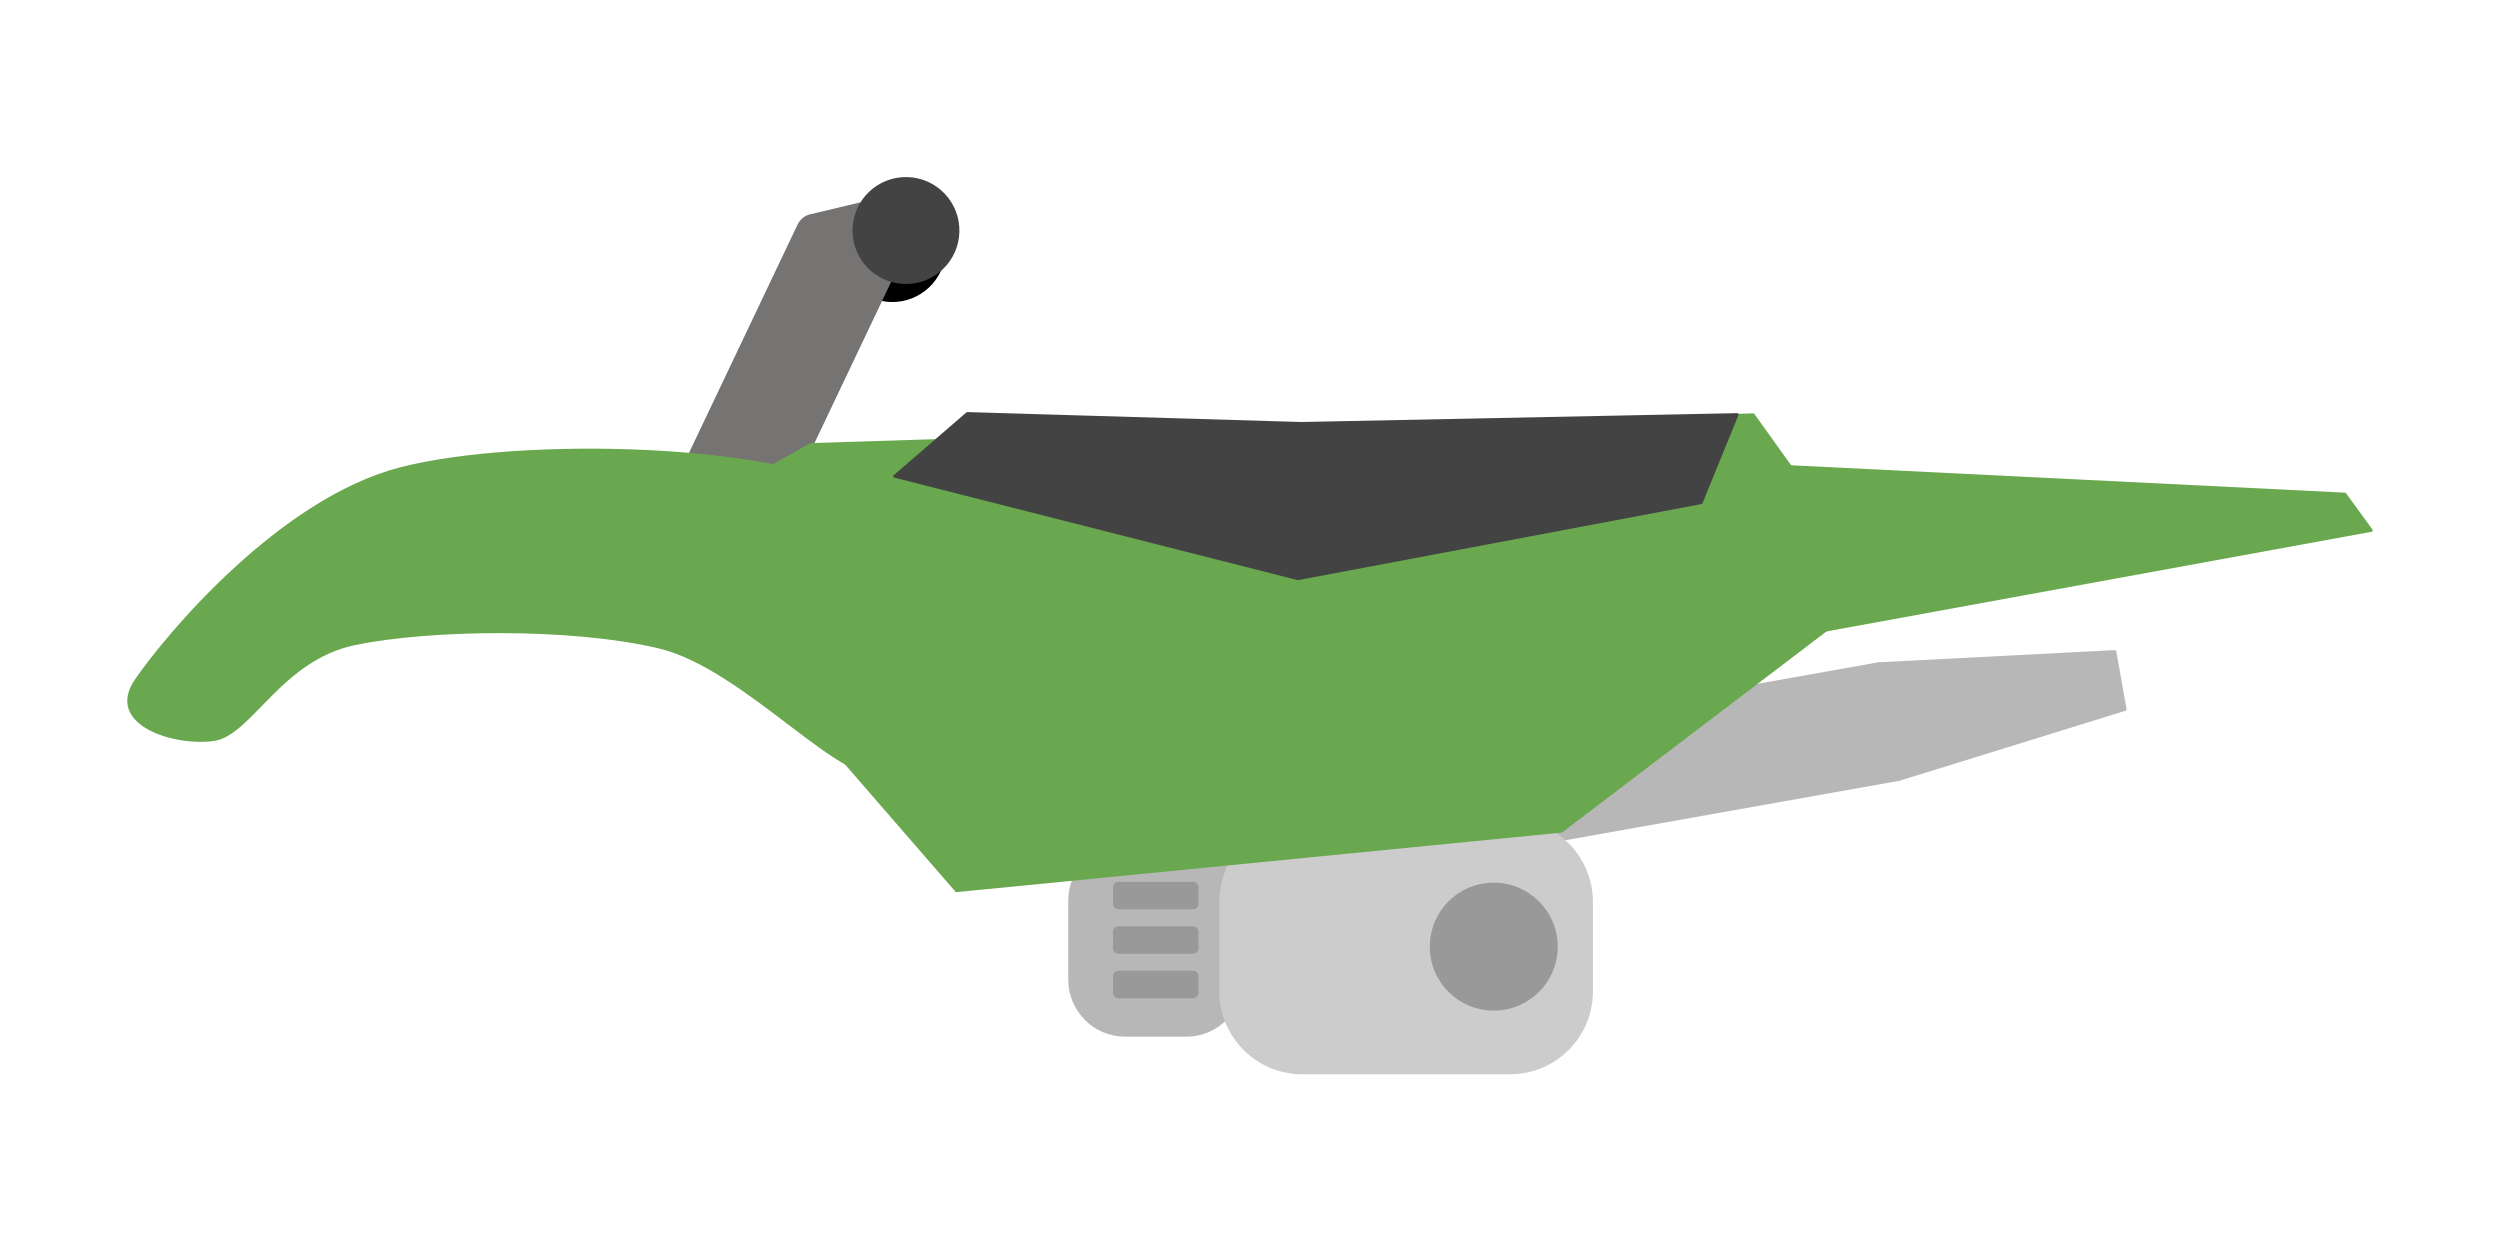 <svg version="1.1" viewBox="0.0 0.0 900.0 450.0" fill="none" stroke="none" stroke-linecap="square" stroke-miterlimit="10" xmlns:xlink="http://www.w3.org/1999/xlink" xmlns="http://www.w3.org/2000/svg"><clipPath id="p.0"><path d="m0 0l900.0 0l0 450.0l-900.0 0l0 -450.0z" clip-rule="nonzero"/></clipPath><g clip-path="url(#p.0)"><path fill="#000000" fill-opacity="0.0" d="m0 0l900.0 0l0 450.0l-900.0 0z" fill-rule="evenodd"/><path fill="#000000" d="m339.98 89.978l0 0c0.27 -10.35 -7.902 -18.959 -18.252 -19.228l0 0c-4.97 -0.129 -9.788 1.721 -13.394 5.144c-3.606 3.423 -5.705 8.138 -5.834 13.108l0 0c-0.27 10.35 7.902 18.959 18.252 19.228l0 0c10.35 0.27 18.959 -7.902 19.228 -18.252z" fill-rule="evenodd"/><path stroke="#000000" stroke-width="1.0" stroke-linejoin="round" stroke-linecap="butt" d="m339.98 89.978l0 0c0.27 -10.35 -7.902 -18.959 -18.252 -19.228l0 0c-4.97 -0.129 -9.788 1.721 -13.394 5.144c-3.606 3.423 -5.705 8.138 -5.834 13.108l0 0c-0.27 10.35 7.902 18.959 18.252 19.228l0 0c10.35 0.27 18.959 -7.902 19.228 -18.252z" fill-rule="evenodd"/><path fill="#767373" d="m322.129 97.533l0 0c1.513 -3.182 0.162 -6.99 -3.019 -8.507l-23.034 -10.982l0 0c-1.527 -0.728 -3.281 -0.819 -4.874 -0.254c-1.594 0.566 -2.897 1.742 -3.624 3.27l-60.41 127.029c-1.513 3.182 -0.162 6.99 3.019 8.507l23.034 10.982c3.18 1.516 6.985 0.166 8.499 -3.016z" fill-rule="evenodd"/><path stroke="#767373" stroke-width="1.0" stroke-linejoin="round" stroke-linecap="butt" d="m322.129 97.533l0 0c1.513 -3.182 0.162 -6.99 -3.019 -8.507l-23.034 -10.982l0 0c-1.527 -0.728 -3.281 -0.819 -4.874 -0.254c-1.594 0.566 -2.897 1.742 -3.624 3.27l-60.41 127.029c-1.513 3.182 -0.162 6.99 3.019 8.507l23.034 10.982c3.18 1.516 6.985 0.166 8.499 -3.016z" fill-rule="evenodd"/><path fill="#767373" d="m293.478 77.235l25.685 -6.13l-1.268 29.672z" fill-rule="evenodd"/><path stroke="#767373" stroke-width="1.0" stroke-linejoin="round" stroke-linecap="butt" d="m293.478 77.235l25.685 -6.13l-1.268 29.672z" fill-rule="evenodd"/><path fill="#434343" d="m344.88 83.476l0 0c0.27 -10.35 -7.902 -18.959 -18.252 -19.228l0 0c-4.97 -0.129 -9.788 1.721 -13.394 5.144c-3.606 3.423 -5.705 8.138 -5.834 13.108l0 0c-0.27 10.35 7.902 18.959 18.252 19.228l0 0c10.35 0.27 18.959 -7.902 19.228 -18.252z" fill-rule="evenodd"/><path stroke="#434343" stroke-width="1.0" stroke-linejoin="round" stroke-linecap="butt" d="m344.88 83.476l0 0c0.27 -10.35 -7.902 -18.959 -18.252 -19.228l0 0c-4.97 -0.129 -9.788 1.721 -13.394 5.144c-3.606 3.423 -5.705 8.138 -5.834 13.108l0 0c-0.27 10.35 7.902 18.959 18.252 19.228l0 0c10.35 0.27 18.959 -7.902 19.228 -18.252z" fill-rule="evenodd"/><path fill="#6aa84f" d="m318.153 276.964c-12.099 9.124 -49.191 -36.494 -80.927 -44.032c-31.735 -7.537 -82.821 -6.737 -109.486 -1.192c-26.664 5.545 -37.381 32.277 -50.501 34.462c-13.12 2.185 -39.414 -5.098 -28.22 -21.354c11.193 -16.256 51.913 -65.071 95.381 -76.181c43.467 -11.11 136.464 -8.53 165.423 9.52c28.959 18.049 20.43 89.653 8.331 98.777z" fill-rule="evenodd"/><path stroke="#6aa84f" stroke-width="1.0" stroke-linejoin="round" stroke-linecap="butt" d="m318.153 276.964c-12.099 9.124 -49.191 -36.494 -80.927 -44.032c-31.735 -7.537 -82.821 -6.737 -109.486 -1.192c-26.664 5.545 -37.381 32.277 -50.501 34.462c-13.12 2.185 -39.414 -5.098 -28.22 -21.354c11.193 -16.256 51.913 -65.071 95.381 -76.181c43.467 -11.11 136.464 -8.53 165.423 9.52c28.959 18.049 20.43 89.653 8.331 98.777z" fill-rule="evenodd"/><path fill="#b7b7b7" d="m447.058 324.129l0 0c0 -11.056 -8.962 -20.018 -20.018 -20.018l-21.949 0l0 0c-5.309 0 -10.401 2.109 -14.155 5.863c-3.754 3.754 -5.863 8.846 -5.863 14.155l0 28.563c0 11.056 8.962 20.018 20.018 20.018l21.949 0c11.056 0 20.018 -8.962 20.018 -20.018z" fill-rule="evenodd"/><path stroke="#b7b7b7" stroke-width="1.0" stroke-linejoin="round" stroke-linecap="butt" d="m447.058 324.129l0 0c0 -11.056 -8.962 -20.018 -20.018 -20.018l-21.949 0l0 0c-5.309 0 -10.401 2.109 -14.155 5.863c-3.754 3.754 -5.863 8.846 -5.863 14.155l0 28.563c0 11.056 8.962 20.018 20.018 20.018l21.949 0c11.056 0 20.018 -8.962 20.018 -20.018z" fill-rule="evenodd"/><path fill="#999999" d="m430.948 319.439l0 0c0 -0.82 -0.665 -1.486 -1.486 -1.486l-26.793 0c-0.394 0 -0.772 0.157 -1.05 0.435c-0.279 0.279 -0.435 0.656 -0.435 1.05l0 5.942c0 0.82 0.665 1.486 1.486 1.486l26.793 0c0.82 0 1.486 -0.665 1.486 -1.486z" fill-rule="evenodd"/><path stroke="#999999" stroke-width="1.0" stroke-linejoin="round" stroke-linecap="butt" d="m430.948 319.439l0 0c0 -0.82 -0.665 -1.486 -1.486 -1.486l-26.793 0c-0.394 0 -0.772 0.157 -1.05 0.435c-0.279 0.279 -0.435 0.656 -0.435 1.05l0 5.942c0 0.82 0.665 1.486 1.486 1.486l26.793 0c0.82 0 1.486 -0.665 1.486 -1.486z" fill-rule="evenodd"/><path fill="#999999" d="m430.948 335.439l0 0c0 -0.82 -0.665 -1.486 -1.486 -1.486l-26.793 0c-0.394 0 -0.772 0.157 -1.05 0.435c-0.279 0.279 -0.435 0.656 -0.435 1.05l0 5.942c0 0.82 0.665 1.486 1.486 1.486l26.793 0c0.82 0 1.486 -0.665 1.486 -1.486z" fill-rule="evenodd"/><path stroke="#999999" stroke-width="1.0" stroke-linejoin="round" stroke-linecap="butt" d="m430.948 335.439l0 0c0 -0.82 -0.665 -1.486 -1.486 -1.486l-26.793 0c-0.394 0 -0.772 0.157 -1.05 0.435c-0.279 0.279 -0.435 0.656 -0.435 1.05l0 5.942c0 0.82 0.665 1.486 1.486 1.486l26.793 0c0.82 0 1.486 -0.665 1.486 -1.486z" fill-rule="evenodd"/><path fill="#999999" d="m430.948 351.439l0 0c0 -0.82 -0.665 -1.486 -1.486 -1.486l-26.793 0c-0.394 0 -0.772 0.157 -1.05 0.435c-0.279 0.279 -0.435 0.656 -0.435 1.05l0 5.942c0 0.82 0.665 1.486 1.486 1.486l26.793 0c0.82 0 1.486 -0.665 1.486 -1.486z" fill-rule="evenodd"/><path stroke="#999999" stroke-width="1.0" stroke-linejoin="round" stroke-linecap="butt" d="m430.948 351.439l0 0c0 -0.82 -0.665 -1.486 -1.486 -1.486l-26.793 0c-0.394 0 -0.772 0.157 -1.05 0.435c-0.279 0.279 -0.435 0.656 -0.435 1.05l0 5.942c0 0.82 0.665 1.486 1.486 1.486l26.793 0c0.82 0 1.486 -0.665 1.486 -1.486z" fill-rule="evenodd"/><path fill="#b7b7b7" d="m683.707 280.591l81.362 -25.22l-3.701 -20.835l-85.063 4.386z" fill-rule="evenodd"/><path stroke="#b7b7b7" stroke-width="1.0" stroke-linejoin="round" stroke-linecap="butt" d="m683.707 280.591l81.362 -25.22l-3.701 -20.835l-85.063 4.386z" fill-rule="evenodd"/><path fill="#b7b7b7" d="m683.75 280.576l-7.402 -41.669l-155.717 27.717l7.402 41.669z" fill-rule="evenodd"/><path stroke="#b7b7b7" stroke-width="1.0" stroke-linejoin="round" stroke-linecap="butt" d="m683.75 280.576l-7.402 -41.669l-155.717 27.717l7.402 41.669z" fill-rule="evenodd"/><path fill="#cccccc" d="m572.957 324.698l0 0c0 -16.213 -13.143 -29.355 -29.355 -29.355l-74.801 0l0 0c-7.786 0 -15.252 3.093 -20.757 8.598c-5.505 5.505 -8.598 12.972 -8.598 20.757l0 32.187c0 16.213 13.143 29.355 29.355 29.355l74.801 0c16.213 0 29.355 -13.143 29.355 -29.355z" fill-rule="evenodd"/><path stroke="#cccccc" stroke-width="1.0" stroke-linejoin="round" stroke-linecap="butt" d="m572.957 324.698l0 0c0 -16.213 -13.143 -29.355 -29.355 -29.355l-74.801 0l0 0c-7.786 0 -15.252 3.093 -20.757 8.598c-5.505 5.505 -8.598 12.972 -8.598 20.757l0 32.187c0 16.213 13.143 29.355 29.355 29.355l74.801 0c16.213 0 29.355 -13.143 29.355 -29.355z" fill-rule="evenodd"/><path fill="#999999" d="m560.285 340.791l0 0c0 -12.446 -10.089 -22.535 -22.535 -22.535l0 0c-5.977 0 -11.709 2.374 -15.935 6.6c-4.226 4.226 -6.601 9.958 -6.601 15.935l0 0c0 12.446 10.089 22.535 22.535 22.535l0 0c12.446 0 22.535 -10.089 22.535 -22.535z" fill-rule="evenodd"/><path stroke="#999999" stroke-width="1.0" stroke-linejoin="round" stroke-linecap="butt" d="m560.285 340.791l0 0c0 -12.446 -10.089 -22.535 -22.535 -22.535l0 0c-5.977 0 -11.709 2.374 -15.935 6.6c-4.226 4.226 -6.601 9.958 -6.601 15.935l0 0c0 12.446 10.089 22.535 22.535 22.535l0 0c12.446 0 22.535 -10.089 22.535 -22.535z" fill-rule="evenodd"/><path fill="#6aa84f" d="m844.167 177.854l9.522 13.092l-221.357 40.462l-4.758 -64.262z" fill-rule="evenodd"/><path stroke="#6aa84f" stroke-width="1.0" stroke-linejoin="round" stroke-linecap="butt" d="m844.167 177.854l9.522 13.092l-221.357 40.462l-4.758 -64.262z" fill-rule="evenodd"/><path fill="#6aa84f" d="m676.366 212.369l-114.249 86.874l-217.785 21.423l-54.743 -63.073l2.381 -97.588l339.173 -10.711z" fill-rule="evenodd"/><path stroke="#6aa84f" stroke-width="1.0" stroke-linejoin="round" stroke-linecap="butt" d="m676.366 212.369l-114.249 86.874l-217.785 21.423l-54.743 -63.073l2.381 -97.588l339.173 -10.711z" fill-rule="evenodd"/><path fill="#434343" d="m625.385 149.235l-156.953 3.184l-120.197 -3.572l-26.184 22.612l145.192 36.892l145.189 -27.373z" fill-rule="evenodd"/><path stroke="#434343" stroke-width="1.0" stroke-linejoin="round" stroke-linecap="butt" d="m625.385 149.235l-156.953 3.184l-120.197 -3.572l-26.184 22.612l145.192 36.892l145.189 -27.373z" fill-rule="evenodd"/><path fill="#434343" d="m616.947 843.328l0 0c0 -76.25 61.813 -138.063 138.063 -138.063l0 0c36.617 0 71.733 14.546 97.625 40.438c25.892 25.892 40.438 61.009 40.438 97.625l0 0c0 76.25 -61.813 138.063 -138.063 138.063l0 0c-76.25 0 -138.063 -61.813 -138.063 -138.063z" fill-rule="evenodd"/><path fill="#999999" d="m676.044 843.338l0 0c0 -43.617 35.359 -78.976 78.976 -78.976l0 0c20.946 0 41.034 8.321 55.845 23.132c14.811 14.811 23.132 34.899 23.132 55.845l0 0c0 43.617 -35.359 78.976 -78.976 78.976l0 0c-43.617 0 -78.976 -35.359 -78.976 -78.976z" fill-rule="evenodd"/><path fill="#434343" d="m806.271 776.575l15.496 15.496l-118.016 118.016l-15.496 -15.496z" fill-rule="evenodd"/><path fill="#434343" d="m688.258 792.073l15.496 -15.496l118.016 118.016l-15.496 15.496z" fill-rule="evenodd"/><path fill="#434343" d="m53.971 843.318l0 0c0 -76.25 61.813 -138.063 138.063 -138.063l0 0c36.617 0 71.733 14.546 97.625 40.438c25.892 25.892 40.438 61.009 40.438 97.625l0 0c0 76.25 -61.813 138.063 -138.063 138.063l0 0c-76.25 0 -138.063 -61.813 -138.063 -138.063z" fill-rule="evenodd"/><path fill="#999999" d="m113.068 843.327l0 0c0 -43.617 35.359 -78.976 78.976 -78.976l0 0c20.946 0 41.034 8.321 55.845 23.132c14.811 14.811 23.132 34.899 23.132 55.845l0 0c0 43.617 -35.359 78.976 -78.976 78.976l0 0c-43.617 0 -78.976 -35.359 -78.976 -78.976z" fill-rule="evenodd"/><path fill="#434343" d="m243.295 776.565l15.496 15.496l-118.016 118.016l-15.496 -15.496z" fill-rule="evenodd"/><path fill="#434343" d="m125.281 792.062l15.496 -15.496l118.016 118.016l-15.496 15.496z" fill-rule="evenodd"/><path fill="#6aa84f" d="m291.864 160.055l-15.874 8.874l16.874 5.625z" fill-rule="evenodd"/><path stroke="#6aa84f" stroke-width="1.0" stroke-linejoin="round" stroke-linecap="butt" d="m291.864 160.055l-15.874 8.874l16.874 5.625z" fill-rule="evenodd"/></g></svg>